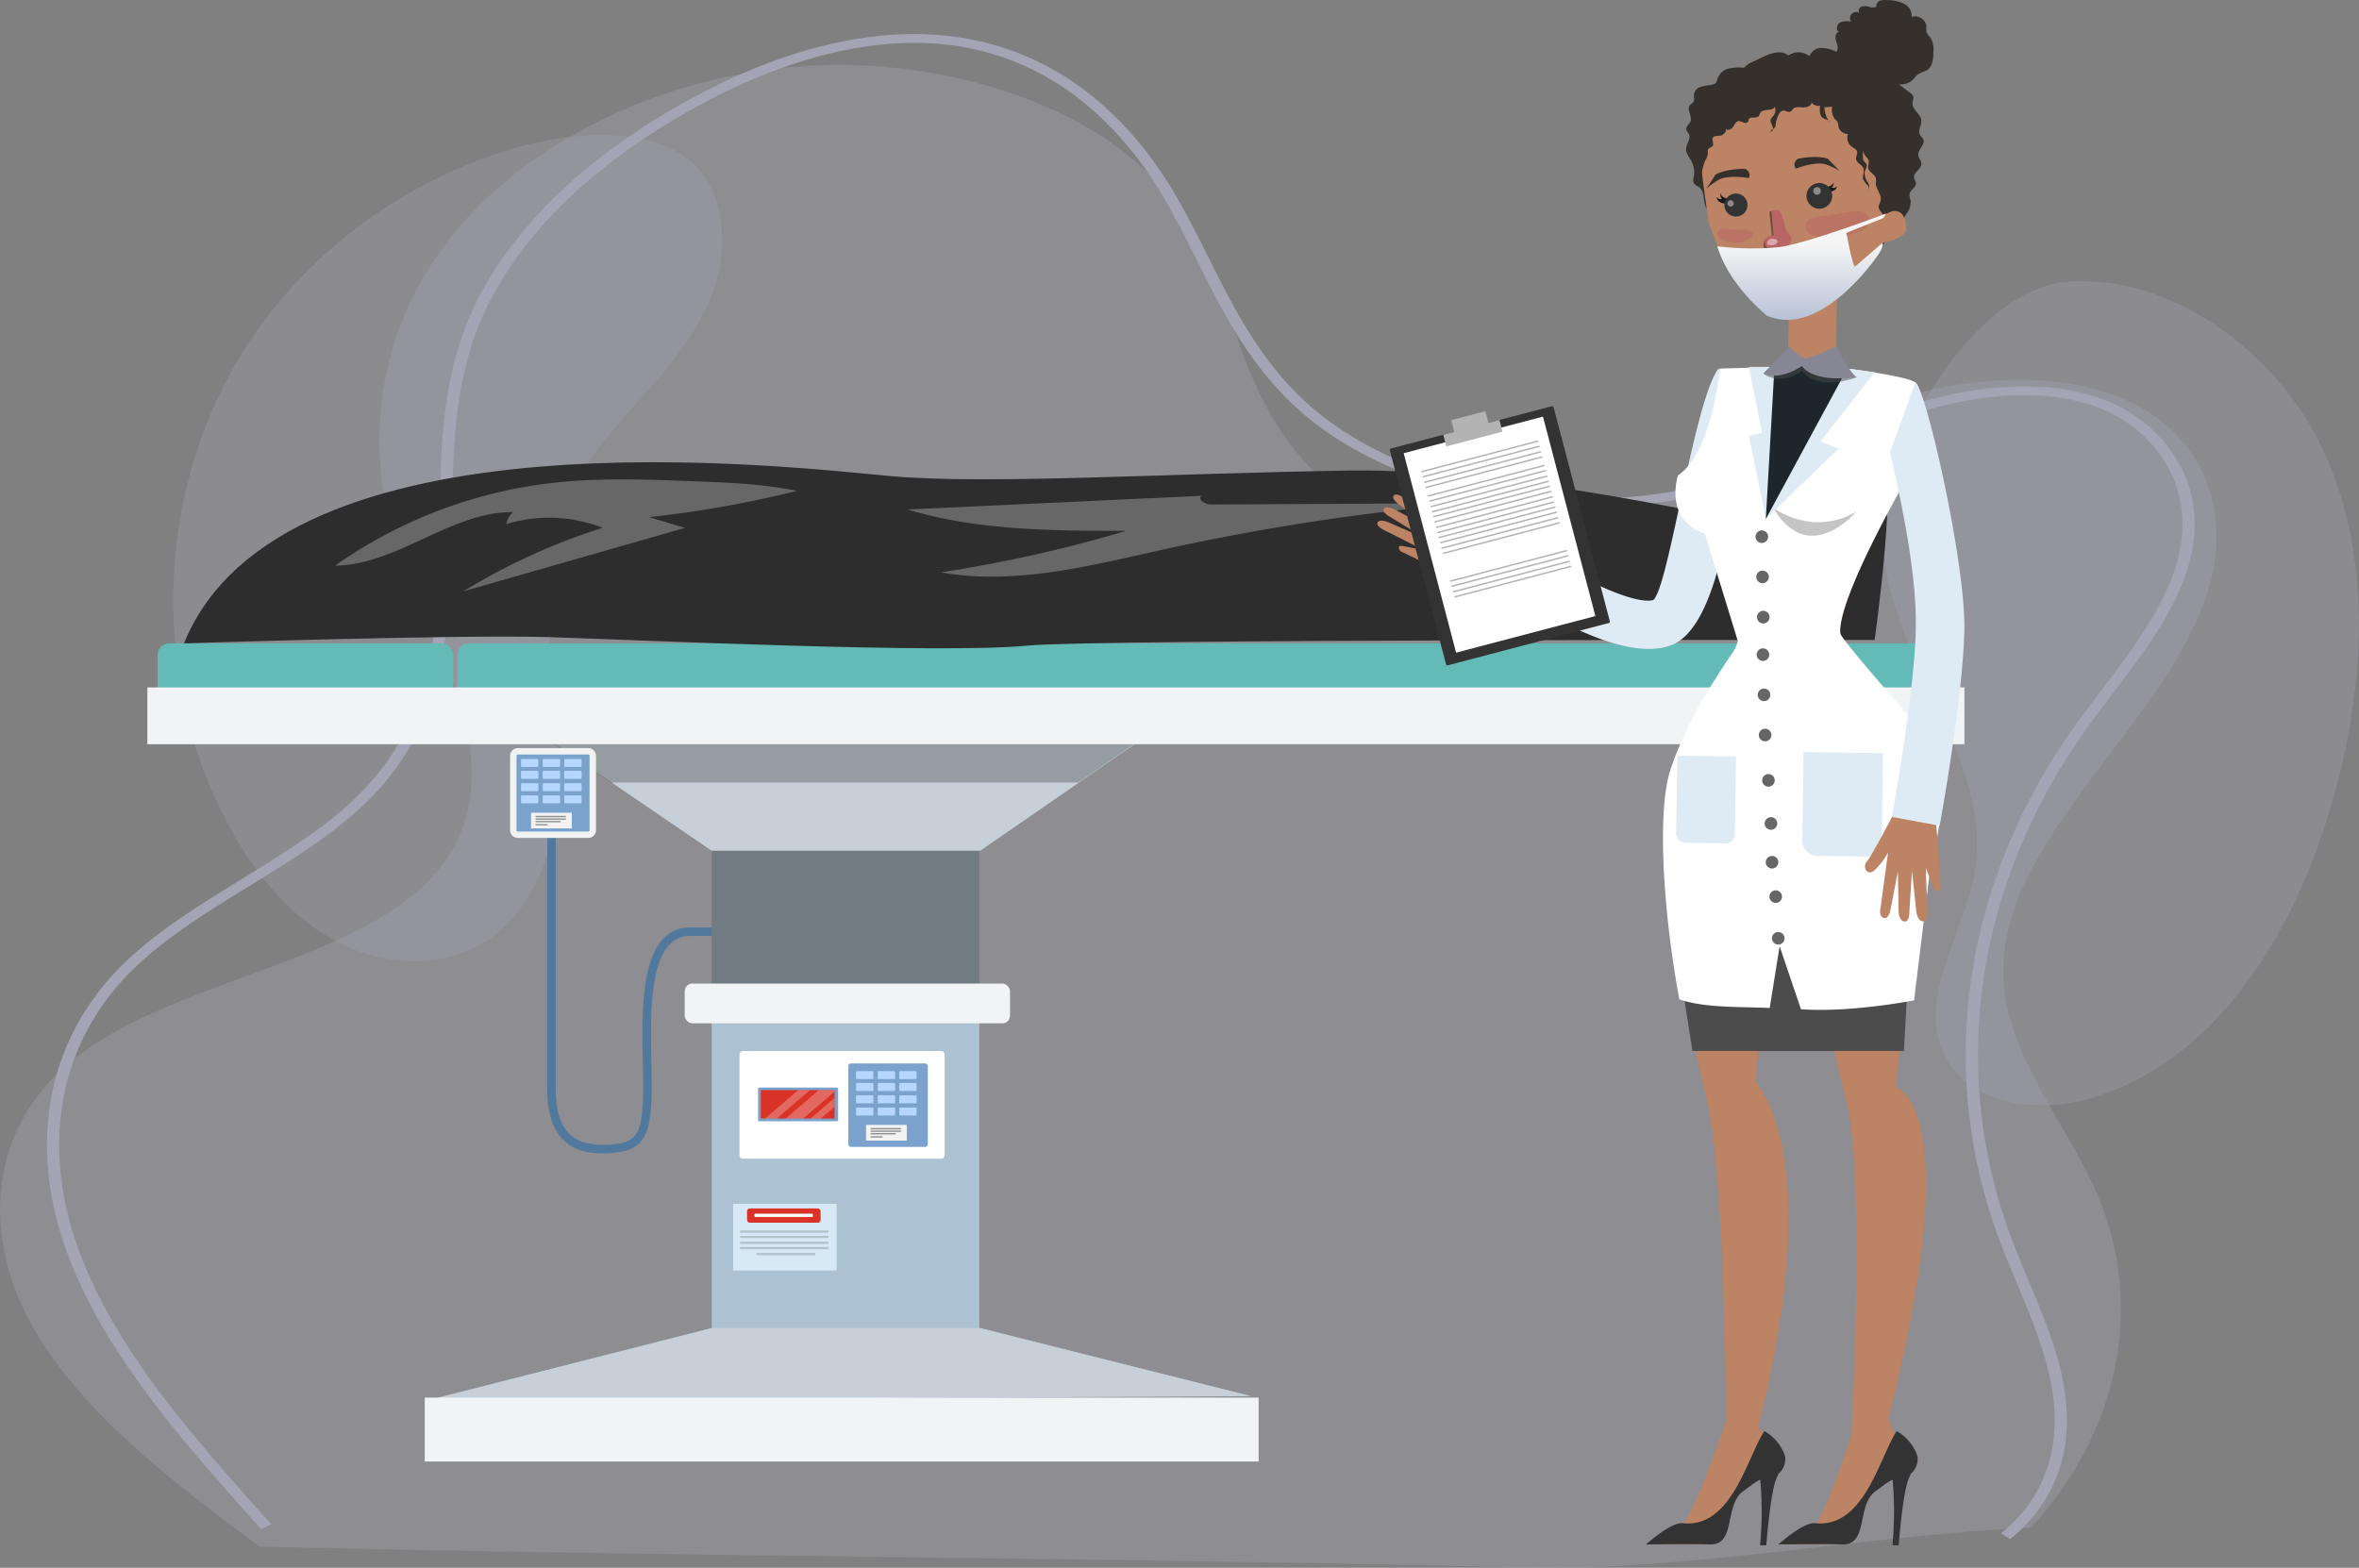 <svg xmlns="http://www.w3.org/2000/svg" xmlns:xlink="http://www.w3.org/1999/xlink" width="479.409" height="318.678" viewBox="0 0 479.409 318.678">
  <rect x="0" y="0" width="479.409" height="318.678" fill="#808080" stroke="none"/>
  <defs>
    <clipPath id="clip-path">
      <rect id="Rectángulo_34354" data-name="Rectángulo 34354" width="15.017" height="5.785" fill="none"/>
    </clipPath>
    <linearGradient id="linear-gradient" x1="0.5" x2="0.5" y2="1" gradientUnits="objectBoundingBox">
      <stop offset="0" stop-color="#f5f5f5"/>
      <stop offset="0.25" stop-color="#f5f5f5"/>
      <stop offset="1" stop-color="#a7b3cf"/>
    </linearGradient>
  </defs>
  <g id="img25" transform="translate(-934.473 -7051.61)">
    <g id="Grupo_127417" data-name="Grupo 127417" transform="translate(934.473 7058.534)">
      <path id="Trazado_151846" data-name="Trazado 151846" d="M493.7,399.63c17.995-19.608,23.114-45.055,13.586-67.527C501.258,317.9,489.7,304.7,488.22,289.883c-2.956-29.62,34.309-53.567,42.039-82.739,3.4-12.821-.309-27.757-14.874-35.545-14.386-7.692-34.919-6.122-51.206-.735s-30.068,14.01-45.705,20.315-34.892,10.2-51.405,5.184c-16.727-5.082-26.215-17.893-31.529-30.379s-7.923-25.784-16.993-37.1c-14.949-18.643-46.822-28.808-76.524-26.177s-56.24,17.039-70.475,35.968-16.723,41.825-9.637,62.733c3.594,10.6,9.516,20.759,12.744,31.424s3.524,22.338-3.684,31.944C155.9,284.868,116.13,287.669,95.306,304.9c-17.187,14.218-17.726,35.915-7.973,53.4s28.085,31.671,46.361,45.168c85.248,2.061,172.023,2.2,257.27,4.258C424.1,408.522,460.6,401.031,493.7,399.63Z" transform="translate(-80.961 -96.028)" fill="#a4a4b4" opacity="0.354" style="mix-blend-mode: multiply;isolation: isolate"/>
      <path id="Trazado_151847" data-name="Trazado 151847" d="M359.21,191.928c-.225,24.112,22.7,45.1,18.707,68.878-2.133,12.724-11.828,25.622-6.193,37.228,4.985,10.269,19.262,12.05,30.179,8.711,25.553-7.817,41.085-33.937,48.513-59.608,6.987-24.145,8.721-51.115-2.468-73.624-9.017-18.135-29.819-34.145-50.943-32.664C377.656,142.207,359.38,173.766,359.21,191.928Z" transform="translate(23.408 -90.545)" fill="#a4a4b4" opacity="0.31" style="mix-blend-mode: multiply;isolation: isolate"/>
      <path id="Trazado_151848" data-name="Trazado 151848" d="M119.912,158.042c-17.069,28.478-17.839,66.013-1.951,95.166,5.02,9.212,11.8,17.8,20.956,22.919s20.966,6.265,30.079,1.067c13.82-7.883,16.876-26.477,15.776-42.35s-4.7-32.513,1.416-47.2c3.985-9.575,11.636-17.04,18.424-24.881s13.123-16.993,13.473-27.359c.909-26.869-27.617-24.862-44.809-19.282C151.329,123.247,131.812,138.189,119.912,158.042Z" transform="translate(-71.361 -92.142)" fill="#a4a4b4" opacity="0.31" style="mix-blend-mode: multiply;isolation: isolate"/>
      <g id="Grupo_107069" data-name="Grupo 107069" transform="translate(9.55)" style="mix-blend-mode: multiply;isolation: isolate">
        <path id="Trazado_151849" data-name="Trazado 151849" d="M486.836,403.67l-1.833-1.2c5.044-3.966,13.1-13.056,10.37-29.4-1.213-7.276-4.22-14.463-7.129-21.413-1.3-3.105-2.642-6.316-3.814-9.5-12.508-34.02-7.036-71.548,15.011-102.961,1.958-2.788,4.077-5.585,6.127-8.289,6.077-8.018,12.359-16.311,15.061-25.268,4.739-15.718-4.629-27.5-15.336-31.794-10.273-4.122-24.775-3.492-39.784,1.729-5.491,1.909-10.828,4.245-15.988,6.5a173.217,173.217,0,0,1-21.445,8.257c-29.791,8.6-67.039,1.291-86.638-16.994-9.419-8.787-14.738-19.407-19.881-29.678-1.993-3.98-4.054-8.1-6.32-12.034-7.049-12.243-19.95-27.612-41.381-31.288-18.831-3.232-37.9,3.871-50.584,10.4-24.262,12.488-41.364,29.4-48.159,47.62-4.58,12.287-4.765,25.66-4.943,38.593-.265,19.26-.54,39.175-15.66,55.214-6.878,7.3-16.339,13.118-25.486,18.748-8.568,5.272-17.428,10.725-24.033,17.334C90.026,303.211,86.358,324.412,94.927,346.4c7.7,19.758,23.4,37.29,38.577,54.245l-2.086.965c-15.279-17.065-31.079-34.711-38.879-54.729-8.774-22.516-4.97-44.273,10.438-59.689,6.779-6.784,15.754-12.307,24.433-17.648,9.025-5.553,18.356-11.3,25.046-18.393,14.7-15.594,14.958-34.361,15.232-54.23.18-13.045.366-26.532,5.03-39.039,6.941-18.618,24.383-35.88,49.11-48.609,13.1-6.742,32.861-14.069,52.6-10.681,22.45,3.851,35.828,19.713,43.1,32.341,2.29,3.977,4.36,8.112,6.363,12.112,5.078,10.14,10.328,20.627,19.511,29.192,18.946,17.676,54.951,24.739,83.75,16.428a171.25,171.25,0,0,0,21.079-8.124c5.21-2.281,10.6-4.639,16.2-6.586,15.746-5.476,31.081-6.091,42.074-1.682,11.482,4.606,21.56,17.126,16.553,33.732-2.778,9.208-9.147,17.615-15.309,25.745-2.041,2.693-4.151,5.476-6.09,8.239-21.777,31.028-27.182,68.1-14.826,101.7,1.161,3.16,2.5,6.356,3.791,9.447,2.939,7.023,5.978,14.285,7.218,21.715C500.68,389.9,492.164,399.48,486.836,403.67Z" transform="translate(-87.906 -97.739)" fill="#a4a4b4"/>
      </g>
    </g>
    <g id="Grupo_127418" data-name="Grupo 127418" transform="translate(1144.638 6524.019)">
      <g id="Grupo_121123" data-name="Grupo 121123" transform="translate(-180.221 658.363)">
        <path id="Trazado_159087" data-name="Trazado 159087" d="M-133.779,513.039c-7.329,0-11.044-4.369-11.044-12.991V446.564h1.733v53.485c0,7.682,2.957,11.259,9.31,11.259,7.34,0,8.445-1.614,8.445-12.343,0-1.329-.03-2.813-.064-4.39-.188-9.122-.422-20.478,4.245-25.242a7.212,7.212,0,0,1,5.347-2.2h12.125v1.731h-12.125a5.472,5.472,0,0,0-4.11,1.676c-4.16,4.248-3.924,15.663-3.749,24,.032,1.589.064,3.084.064,4.424C-123.6,509.871-124.938,513.039-133.779,513.039Z" transform="translate(226.094 -409.393)" fill="#51799e"/>
        <rect id="Rectángulo_34341" data-name="Rectángulo 34341" width="60.052" height="12.126" rx="2.332" transform="translate(2.093 0)" fill="#63bab6"/>
        <rect id="Rectángulo_34342" data-name="Rectángulo 34342" width="303.154" height="12.126" rx="2.332" transform="translate(63.011 0)" fill="#63bab6"/>
        <rect id="Rectángulo_34343" data-name="Rectángulo 34343" width="54.386" height="64.671" transform="translate(114.69 76.219)" fill="#acc1d1"/>
        <rect id="Rectángulo_34344" data-name="Rectángulo 34344" width="54.386" height="29.593" transform="translate(114.69 40.42)" fill="#707b82"/>
        <path id="Trazado_159088" data-name="Trazado 159088" d="M-18.546,437.794H-146.3l36.81,25.118h54.566Z" transform="translate(224.18 -420.759)" fill="#c7d0d8"/>
        <path id="Trazado_159089" data-name="Trazado 159089" d="M12.116,504.842l-167.6.866,57.886-14.724h54.566Z" transform="translate(212.284 -351.826)" fill="#c7d0d8"/>
        <path id="Trazado_159090" data-name="Trazado 159090" d="M-129.862,449.053h94.946l16.307-11.26H-146.363Z" transform="translate(224.098 -420.759)" opacity="0.25"/>
        <rect id="Rectángulo_34345" data-name="Rectángulo 34345" width="369.271" height="11.548" transform="translate(0 8.95)" fill="#f2f3f4"/>
        <rect id="Rectángulo_34346" data-name="Rectángulo 34346" width="169.472" height="12.992" transform="translate(56.371 153.305)" fill="#f2f3f4"/>
        <rect id="Rectángulo_34347" data-name="Rectángulo 34347" width="66.114" height="8.084" rx="1.554" transform="translate(109.205 69.146)" fill="#f2f3f4"/>
        <g id="Grupo_121119" data-name="Grupo 121119" transform="translate(120.337 82.849)">
          <rect id="Rectángulo_34348" data-name="Rectángulo 34348" width="21.899" height="41.687" rx="0.667" transform="translate(0 21.899) rotate(-90)" fill="#fff"/>
          <g id="Grupo_121118" data-name="Grupo 121118" transform="translate(3.778 7.432)">
            <rect id="Rectángulo_34349" data-name="Rectángulo 34349" width="16.272" height="6.855" rx="0.263" fill="#7aa2cc"/>
            <rect id="Rectángulo_34350" data-name="Rectángulo 34350" width="15.017" height="5.785" transform="translate(0.541 0.515)" fill="#d93328"/>
            <g id="Grupo_121117" data-name="Grupo 121117" transform="translate(0.515 0.542)">
              <g id="Grupo_121116" data-name="Grupo 121116" clip-path="url(#clip-path)">
                <rect id="Rectángulo_34351" data-name="Rectángulo 34351" width="2.325" height="13.578" transform="translate(13.579 -1.509) rotate(49.414)" fill="#fff" opacity="0.26"/>
                <rect id="Rectángulo_34352" data-name="Rectángulo 34352" width="1.561" height="13.578" transform="translate(9.374 -1.51) rotate(49.415)" fill="#fff" opacity="0.26"/>
                <rect id="Rectángulo_34353" data-name="Rectángulo 34353" width="1.37" height="11.916" transform="translate(15.03 1.566) rotate(49.412)" fill="#fff" opacity="0.26"/>
              </g>
            </g>
          </g>
          <rect id="Rectángulo_34355" data-name="Rectángulo 34355" width="16.153" height="16.967" rx="0.531" transform="translate(22.126 2.534)" fill="#7aa2cc"/>
          <rect id="Rectángulo_34356" data-name="Rectángulo 34356" width="3.529" height="1.629" rx="0.156" transform="translate(23.687 4.095)" fill="#b5d6ff"/>
          <rect id="Rectángulo_34357" data-name="Rectángulo 34357" width="3.529" height="1.629" rx="0.156" transform="translate(28.098 4.095)" fill="#b5d6ff"/>
          <rect id="Rectángulo_34358" data-name="Rectángulo 34358" width="3.529" height="1.629" rx="0.156" transform="translate(32.476 4.095)" fill="#b5d6ff"/>
          <rect id="Rectángulo_34359" data-name="Rectángulo 34359" width="3.529" height="1.629" rx="0.156" transform="translate(23.687 6.504)" fill="#b5d6ff"/>
          <rect id="Rectángulo_34360" data-name="Rectángulo 34360" width="3.529" height="1.629" rx="0.156" transform="translate(28.098 6.504)" fill="#b5d6ff"/>
          <rect id="Rectángulo_34361" data-name="Rectángulo 34361" width="3.529" height="1.629" rx="0.156" transform="translate(32.476 6.504)" fill="#b5d6ff"/>
          <rect id="Rectángulo_34362" data-name="Rectángulo 34362" width="3.529" height="1.629" rx="0.156" transform="translate(23.687 9.015)" fill="#b5d6ff"/>
          <rect id="Rectángulo_34363" data-name="Rectángulo 34363" width="3.529" height="1.629" rx="0.156" transform="translate(28.098 9.015)" fill="#b5d6ff"/>
          <rect id="Rectángulo_34364" data-name="Rectángulo 34364" width="3.529" height="1.629" rx="0.156" transform="translate(32.476 9.015)" fill="#b5d6ff"/>
          <rect id="Rectángulo_34365" data-name="Rectángulo 34365" width="3.529" height="1.629" rx="0.156" transform="translate(23.687 11.493)" fill="#b5d6ff"/>
          <rect id="Rectángulo_34366" data-name="Rectángulo 34366" width="3.529" height="1.629" rx="0.156" transform="translate(28.098 11.493)" fill="#b5d6ff"/>
          <rect id="Rectángulo_34367" data-name="Rectángulo 34367" width="3.529" height="1.629" rx="0.156" transform="translate(32.476 11.493)" fill="#b5d6ff"/>
          <rect id="Rectángulo_34368" data-name="Rectángulo 34368" width="8.28" height="3.19" transform="translate(25.723 15.022)" fill="#f2f2f2"/>
          <rect id="Rectángulo_34369" data-name="Rectángulo 34369" width="6.176" height="0.272" rx="0.05" transform="translate(26.639 15.667)" opacity="0.41"/>
          <rect id="Rectángulo_34370" data-name="Rectángulo 34370" width="6.176" height="0.272" rx="0.05" transform="translate(26.639 16.176)" opacity="0.41"/>
          <rect id="Rectángulo_34371" data-name="Rectángulo 34371" width="5.124" height="0.272" rx="0.05" transform="translate(26.639 16.685)" opacity="0.41"/>
          <rect id="Rectángulo_34372" data-name="Rectángulo 34372" width="2.443" height="0.271" rx="0.05" transform="translate(26.639 17.33)" opacity="0.41"/>
        </g>
        <g id="Grupo_121120" data-name="Grupo 121120" transform="translate(119.056 113.929)">
          <rect id="Rectángulo_34373" data-name="Rectángulo 34373" width="21.031" height="13.537" fill="#d7e9f4"/>
          <rect id="Rectángulo_34374" data-name="Rectángulo 34374" width="14.947" height="2.901" rx="0.558" transform="translate(2.82 0.927)" fill="#d93328"/>
          <rect id="Rectángulo_34375" data-name="Rectángulo 34375" width="11.875" height="0.665" rx="0.128" transform="translate(4.321 1.994)" fill="#fff"/>
          <rect id="Rectángulo_34376" data-name="Rectángulo 34376" width="17.979" height="0.453" rx="0.087" transform="translate(1.39 5.409)" opacity="0.17"/>
          <rect id="Rectángulo_34377" data-name="Rectángulo 34377" width="17.979" height="0.453" rx="0.087" transform="translate(1.39 6.496)" opacity="0.17"/>
          <rect id="Rectángulo_34378" data-name="Rectángulo 34378" width="17.979" height="0.453" rx="0.087" transform="translate(1.39 7.675)" opacity="0.17"/>
          <rect id="Rectángulo_34379" data-name="Rectángulo 34379" width="17.979" height="0.453" rx="0.087" transform="translate(1.39 8.763)" opacity="0.17"/>
          <rect id="Rectángulo_34380" data-name="Rectángulo 34380" width="11.956" height="0.453" rx="0.087" transform="translate(4.754 9.971)" opacity="0.17"/>
        </g>
        <g id="Grupo_121122" data-name="Grupo 121122" transform="translate(73.725 21.285)">
          <g id="Grupo_121121" data-name="Grupo 121121">
            <rect id="Rectángulo_34381" data-name="Rectángulo 34381" width="16.153" height="16.968" rx="0.531" transform="translate(0.651 0.648)" fill="#7aa2cc"/>
            <path id="Trazado_159091" data-name="Trazado 159091" d="M-132.227,457.912H-146.54a1.573,1.573,0,0,1-1.57-1.57V441.213a1.571,1.571,0,0,1,1.57-1.568h14.313a1.571,1.571,0,0,1,1.57,1.568v15.128A1.573,1.573,0,0,1-132.227,457.912Zm-14.313-16.969a.273.273,0,0,0-.271.271v15.128a.271.271,0,0,0,.271.271h14.313a.271.271,0,0,0,.271-.271V441.213a.273.273,0,0,0-.271-.271Z" transform="translate(148.11 -439.645)" fill="#f2f2f2"/>
          </g>
          <rect id="Rectángulo_34382" data-name="Rectángulo 34382" width="3.529" height="1.629" rx="0.156" transform="translate(2.212 2.209)" fill="#b5d6ff"/>
          <rect id="Rectángulo_34383" data-name="Rectángulo 34383" width="3.529" height="1.629" rx="0.156" transform="translate(6.624 2.209)" fill="#b5d6ff"/>
          <rect id="Rectángulo_34384" data-name="Rectángulo 34384" width="3.529" height="1.629" rx="0.156" transform="translate(11.001 2.209)" fill="#b5d6ff"/>
          <rect id="Rectángulo_34385" data-name="Rectángulo 34385" width="3.529" height="1.629" rx="0.156" transform="translate(2.212 4.619)" fill="#b5d6ff"/>
          <rect id="Rectángulo_34386" data-name="Rectángulo 34386" width="3.529" height="1.629" rx="0.156" transform="translate(6.624 4.619)" fill="#b5d6ff"/>
          <rect id="Rectángulo_34387" data-name="Rectángulo 34387" width="3.529" height="1.629" rx="0.156" transform="translate(11.001 4.619)" fill="#b5d6ff"/>
          <rect id="Rectángulo_34388" data-name="Rectángulo 34388" width="3.529" height="1.629" rx="0.156" transform="translate(2.212 7.13)" fill="#b5d6ff"/>
          <rect id="Rectángulo_34389" data-name="Rectángulo 34389" width="3.529" height="1.629" rx="0.156" transform="translate(6.624 7.13)" fill="#b5d6ff"/>
          <rect id="Rectángulo_34390" data-name="Rectángulo 34390" width="3.529" height="1.629" rx="0.156" transform="translate(11.001 7.13)" fill="#b5d6ff"/>
          <rect id="Rectángulo_34391" data-name="Rectángulo 34391" width="3.529" height="1.629" rx="0.156" transform="translate(2.212 9.607)" fill="#b5d6ff"/>
          <rect id="Rectángulo_34392" data-name="Rectángulo 34392" width="3.529" height="1.629" rx="0.156" transform="translate(6.624 9.607)" fill="#b5d6ff"/>
          <rect id="Rectángulo_34393" data-name="Rectángulo 34393" width="3.529" height="1.629" rx="0.156" transform="translate(11.001 9.607)" fill="#b5d6ff"/>
          <rect id="Rectángulo_34394" data-name="Rectángulo 34394" width="8.28" height="3.19" transform="translate(4.248 13.136)" fill="#f2f2f2"/>
          <rect id="Rectángulo_34395" data-name="Rectángulo 34395" width="6.176" height="0.271" rx="0.05" transform="translate(5.164 13.781)" opacity="0.41"/>
          <rect id="Rectángulo_34396" data-name="Rectángulo 34396" width="6.176" height="0.271" rx="0.05" transform="translate(5.164 14.29)" opacity="0.41"/>
          <rect id="Rectángulo_34397" data-name="Rectángulo 34397" width="5.124" height="0.271" rx="0.05" transform="translate(5.164 14.799)" opacity="0.41"/>
          <rect id="Rectángulo_34398" data-name="Rectángulo 34398" width="2.443" height="0.272" rx="0.05" transform="translate(5.164 15.444)" opacity="0.41"/>
        </g>
      </g>
      <path id="Trazado_159092" data-name="Trazado 159092" d="M-176.977,452.208s56.015-1.837,74.382-1.263,79.785,3.444,97,1.722c13.443-1.345,172.2-1.148,172.2-1.148s5.166-36.735,1.148-37.883-10.332,6.888-15.5,16.646c0,0-55.1-13.776-92.413-13.2s-73.471,2.87-92.987,1.148S-157.227,403.536-176.977,452.208Z" transform="translate(4.203 206.154)" fill="#2d2d2d"/>
      <path id="Trazado_159093" data-name="Trazado 159093" d="M-127.41,422.5c-12.7-.094-23.488,10.743-36.191,10.883a95.424,95.424,0,0,1,44.092-16.8c9.466-1.075,19.031-.716,28.553-.358,7.1.266,14.24.537,21.2,1.963a222.973,222.973,0,0,1-30.027,5.338l7.283,2.19-45.024,12.883a127.935,127.935,0,0,1,28.307-12.9,29.862,29.862,0,0,0-19.6-.751A4.3,4.3,0,0,1-127.41,422.5Z" transform="translate(21.538 209.176)" fill="#fff" opacity="0.28"/>
      <path id="Trazado_159094" data-name="Trazado 159094" d="M-106.168,432.866a277.778,277.778,0,0,0,37.645-8.431c-14.931-.009-30.112-.055-44.415-4.344q29.873-1.388,59.746-2.78c-.843.749.751,1.775,1.876,1.768l52.727-.287a470.884,470.884,0,0,0-62.283,9.42C-75.8,431.507-91.12,435.55-106.168,432.866Z" transform="translate(87.194 211.06)" fill="#fff" opacity="0.28"/>
      <g id="Grupo_121133" data-name="Grupo 121133" transform="translate(69.723 527.591)">
        <path id="Trazado_159095" data-name="Trazado 159095" d="M-47.684,469.334c-10.342,0-24.468-9.215-29.033-12.4l5.638-8.093c8.5,5.915,20.43,11.622,24.313,10.559,3.172-2.809,8.325-40.735,13.258-47.056l4.617,6.3c-1.211,20.9-4.689,46.534-14.365,49.992A13.166,13.166,0,0,1-47.684,469.334Z" transform="translate(102.879 -337.436)" fill="#dfebf4"/>
        <path id="Trazado_159096" data-name="Trazado 159096" d="M-63.611,437.529s-8.445-10.261-9.072-11.558-2.664-1.556-2.188.064a15.032,15.032,0,0,0,2.277,3.863l-9.439-6.541s-1.251-1.061-1.924-.427,1.28,2,1.28,2l6,4.563-7.34-3.845s-1.561-.725-2,.012,1.482,1.712,1.482,1.712l7.025,4.3-7.5-3.285s-1.877-.821-2.269.069,2.3,1.973,2.3,1.973l7.01,3.554-4.329-.819s-.767-.109-.614.55,1.125.91,1.125.91,12.382,6.134,14.575,6.5,2.346.183,2.346.183l1.223-3.5Z" transform="translate(87.324 -322.209)" fill="#bc8364"/>
        <rect id="Rectángulo_34399" data-name="Rectángulo 34399" width="9.709" height="14.98" transform="matrix(-1, -0.017, 0.017, -1, 93.164, 75.097)" fill="#bc8364"/>
        <g id="Grupo_121124" data-name="Grupo 121124" transform="translate(81.536 283.608)">
          <path id="Trazado_159097" data-name="Trazado 159097" d="M-31.439,496.958a11.785,11.785,0,0,0,0,6.294c1.016,2.827,4.048,2.193,5.461,6.233v.451a3.847,3.847,0,0,1-3.6,3.853c-1.944.118-3.589.113-5.555,1.49-4.043,2.829-.723,12.167-6.206,11.99-3.256-.109-12.932,0-12.932,0s5.254-3.305,7.476-4.317,10.046-25.995,10.046-25.995Z" transform="translate(54.267 -496.958)" fill="#bc8364"/>
          <path id="Trazado_159098" data-name="Trazado 159098" d="M-30.228,499.908a9.2,9.2,0,0,1,4.25,5.251v.451a3.847,3.847,0,0,1-3.6,3.853c-1.944.118-2.928,1.241-4.894,2.617-4.04,2.829-1.384,11.04-6.867,10.86-3.256-.106-12.932,0-12.932,0s5.049-4.583,7.476-4.314C-36.816,519.727-33.654,505.033-30.228,499.908Z" transform="translate(54.267 -492.632)" fill="#333"/>
          <path id="Trazado_159099" data-name="Trazado 159099" d="M-44.885,504.234a73.163,73.163,0,0,1,.03,14.007h1.265s.848-11.348,2.171-13.85S-44.885,504.234-44.885,504.234Z" transform="translate(68.026 -487.75)" fill="#333"/>
        </g>
        <g id="Grupo_121125" data-name="Grupo 121125" transform="translate(54.636 279.739)">
          <path id="Trazado_159100" data-name="Trazado 159100" d="M-41.132,495.389s-2.227,7.335-1.211,10.165,4.045,2.193,5.461,6.233v.451a3.849,3.849,0,0,1-3.6,3.853c-1.941.118-3.589.113-5.555,1.49-4.04,2.829-.723,12.167-6.206,11.99-3.256-.109-12.932,0-12.932,0s5.254-3.305,7.478-4.316,10.535-25.783,10.535-25.783Z" transform="translate(65.173 -495.389)" fill="#bc8364"/>
          <path id="Trazado_159101" data-name="Trazado 159101" d="M-41.134,499.908a9.207,9.207,0,0,1,4.252,5.251v.451a3.849,3.849,0,0,1-3.6,3.853c-1.941.118-2.928,1.241-4.891,2.617-4.043,2.829-1.386,11.04-6.869,10.86-3.256-.106-12.932,0-12.932,0s5.051-4.583,7.478-4.314C-47.72,519.727-44.56,505.033-41.134,499.908Z" transform="translate(65.173 -488.762)" fill="#333"/>
          <path id="Trazado_159102" data-name="Trazado 159102" d="M-55.791,504.234a73.029,73.029,0,0,1,.032,14.007H-54.5s.848-11.348,2.171-13.85S-55.791,504.234-55.791,504.234Z" transform="translate(78.932 -483.88)" fill="#333"/>
        </g>
        <path id="Trazado_159103" data-name="Trazado 159103" d="M-50.005,435.965c8.073,2.22,16.393,2.378,24.747,2.763,5.757,5.5,15.628,12.019,17.194,19.118,2.166,9.819-3.1,19.685-3.1,19.685l-5.562,46.237s14.913,3.113-1.332,67.06l-7.829,8.714s3.372-56.715-.735-72.735c-10.305-40.19-5.636-54.308-8.391-56.513-5.007-4-5.594.617-5.594.617l-4.516,51.839s14.774,14.185.481,70.293L-51,598.361s-.057-56.372-4.094-72.41c-1.87-7.422-11.871-50.421-7.5-65.839C-60.411,452.444-52.521,439.862-50.005,435.965Z" transform="translate(121.993 -302.797)" fill="#bc8364"/>
        <path id="Trazado_159104" data-name="Trazado 159104" d="M-62.821,465.716l3.618,23.2h42.976l1.92-34.193Z" transform="translate(123.259 -275.296)" fill="#4c4c4c"/>
        <path id="Trazado_159105" data-name="Trazado 159105" d="M-29.3,466.664c.185,1.228,15.14,18.168,16.314,19.567-24.278,6.509-45.692,3.379-47.851,1.036,2.363-6.5,11.24-19.027,11.24-19.027l-6.99-22.455c-8.428-2.841-5.705-11.228-5.705-11.228,7.086-4.891,8.477-21.733,8.477-21.733l21.017-.6s16.555,1.828,18.738,3.406-1.406,17.717-1.406,17.717S-30.3,460.093-29.3,466.664Z" transform="translate(123.417 -337.615)" fill="#e6b89c"/>
        <path id="Trazado_159106" data-name="Trazado 159106" d="M-12.751,541.124c-.22.044-13,2.536-22.988,1.8-.2-.592-4.334-12.8-4.334-12.8l-2.018,12.552c-5.365-.281-13.332.057-18.363-1.771-2.945-15.653-4.681-36.618-1.99-46.094a51.6,51.6,0,0,1,3.406-8.275c1.547-3.858,5.01-9.447,7.641-13.455.614-.984,1.579-2.407,1.6-2.4a7.413,7.413,0,0,0,1.231-2.585l-6.719-21.858c-8.428-2.841-5.444-11.8-5.444-11.8,7.086-4.889,8.477-21.73,8.477-21.73l21.017-.6s16.555,1.828,18.738,3.409-1.068,18.321-1.068,18.321-15.167,26.143-14.173,32.714c.16,1.063,11.4,13.916,15.172,18.245,2.282,2.486,4.05,5.079,4.642,7.755,2.166,9.819-1.507,21.4-1.507,21.4Z" transform="translate(121.851 -337.791)" fill="#fff"/>
        <path id="Trazado_159107" data-name="Trazado 159107" d="M-54.72,423.8s7.866,6.09,16.928.836C-37.792,424.641-47.412,436.165-54.72,423.8Z" transform="translate(135.139 -320.63)" fill="#020202" opacity="0.23"/>
        <path id="Trazado_159108" data-name="Trazado 159108" d="M-36.715,412.56l5.611.74-11.028,14.079,3.643,1.477-14.767,14.276L-56.7,426.2l2.659-.592L-56.7,412.217S-39.473,412.118-36.715,412.56Z" transform="translate(132.229 -337.639)" fill="#dfebf4"/>
        <path id="Trazado_159109" data-name="Trazado 159109" d="M-38.765,412.822l-16.541,30.573,1.771-31.162S-44.527,411.5-38.765,412.822Z" transform="translate(134.279 -337.901)" fill="#1d272b"/>
        <path id="Trazado_159110" data-name="Trazado 159110" d="M-47.027,411.991c-.737-.02-8.428,1.961-8.428,1.961s2.8,2.624,7.772-.572c0,0,2.56,4.247,11.119,1.268C-36.564,414.648-46.287,412.008-47.027,411.991Z" transform="translate(134.061 -337.956)" fill="#4b4b4c" opacity="0.49"/>
        <path id="Trazado_159111" data-name="Trazado 159111" d="M-40.642,410.513s-5.567,2.523-6.307,2.506-3.288-2.363-3.288-2.363l-5.283,5.384s2.913,1.692,7.888-1.507c0,0,1.714,3.409,11.023,2.277C-36.609,416.81-38.538,415.081-40.642,410.513Z" transform="translate(133.965 -340.123)" fill="#868695"/>
        <path id="Trazado_159112" data-name="Trazado 159112" d="M-56.154,426.986a1.278,1.278,0,0,1,1.255-1.3,1.274,1.274,0,0,1,1.3,1.253,1.278,1.278,0,0,1-1.255,1.3A1.276,1.276,0,0,1-56.154,426.986Z" transform="translate(133.035 -317.872)" fill="#666"/>
        <path id="Trazado_159113" data-name="Trazado 159113" d="M-56.094,430.3a1.281,1.281,0,0,1,1.255-1.3,1.28,1.28,0,0,1,1.3,1.255,1.278,1.278,0,0,1-1.255,1.3A1.278,1.278,0,0,1-56.094,430.3Z" transform="translate(133.123 -313.013)" fill="#666"/>
        <path id="Trazado_159114" data-name="Trazado 159114" d="M-56.034,433.613a1.276,1.276,0,0,1,1.253-1.3,1.282,1.282,0,0,1,1.3,1.255,1.281,1.281,0,0,1-1.255,1.3A1.278,1.278,0,0,1-56.034,433.613Z" transform="translate(133.211 -308.153)" fill="#666"/>
        <path id="Trazado_159115" data-name="Trazado 159115" d="M-56.06,436.717a1.28,1.28,0,0,1,1.243-1.312,1.276,1.276,0,0,1,1.31,1.243,1.278,1.278,0,0,1-1.241,1.312A1.28,1.28,0,0,1-56.06,436.717Z" transform="translate(133.173 -303.62)" fill="#666"/>
        <path id="Trazado_159116" data-name="Trazado 159116" d="M-55.972,440.029a1.28,1.28,0,0,1,1.243-1.312,1.28,1.28,0,0,1,1.312,1.243,1.28,1.28,0,0,1-1.243,1.312A1.28,1.28,0,0,1-55.972,440.029Z" transform="translate(133.302 -298.761)" fill="#666"/>
        <path id="Trazado_159117" data-name="Trazado 159117" d="M-55.884,443.342a1.28,1.28,0,0,1,1.243-1.312,1.28,1.28,0,0,1,1.312,1.243,1.28,1.28,0,0,1-1.243,1.312A1.28,1.28,0,0,1-55.884,443.342Z" transform="translate(133.431 -293.903)" fill="#666"/>
        <path id="Trazado_159118" data-name="Trazado 159118" d="M-55.608,447.076a1.275,1.275,0,0,1,1.243-1.31,1.278,1.278,0,0,1,1.31,1.243,1.275,1.275,0,0,1-1.243,1.31A1.275,1.275,0,0,1-55.608,447.076Z" transform="translate(133.836 -288.424)" fill="#666"/>
        <path id="Trazado_159119" data-name="Trazado 159119" d="M-55.4,450.63a1.278,1.278,0,0,1,1.241-1.312,1.28,1.28,0,0,1,1.312,1.243,1.28,1.28,0,0,1-1.243,1.312A1.276,1.276,0,0,1-55.4,450.63Z" transform="translate(134.141 -283.215)" fill="#666"/>
        <path id="Trazado_159120" data-name="Trazado 159120" d="M-55.312,453.822a1.275,1.275,0,0,1,1.243-1.31,1.278,1.278,0,0,1,1.31,1.243A1.276,1.276,0,0,1-54,455.065,1.275,1.275,0,0,1-55.312,453.822Z" transform="translate(134.27 -278.531)" fill="#666"/>
        <path id="Trazado_159121" data-name="Trazado 159121" d="M-55.01,456.656a1.276,1.276,0,0,1,1.243-1.31,1.278,1.278,0,0,1,1.312,1.243A1.276,1.276,0,0,1-53.7,457.9,1.278,1.278,0,0,1-55.01,456.656Z" transform="translate(134.713 -274.375)" fill="#666"/>
        <path id="Trazado_159122" data-name="Trazado 159122" d="M-54.8,460.089a1.276,1.276,0,0,1,1.243-1.31,1.278,1.278,0,0,1,1.312,1.243,1.278,1.278,0,0,1-1.243,1.31A1.278,1.278,0,0,1-54.8,460.089Z" transform="translate(135.018 -269.34)" fill="#666"/>
        <path id="Rectángulo_34400" data-name="Rectángulo 34400" d="M3.129,0h9.888a3.13,3.13,0,0,1,3.13,3.13V21.07a0,0,0,0,1,0,0H0a0,0,0,0,1,0,0V3.129A3.129,3.129,0,0,1,3.129,0Z" transform="translate(102.485 174.157) rotate(-179.191)" fill="#dfebf4"/>
        <path id="Rectángulo_34401" data-name="Rectángulo 34401" d="M1.87,0h8.2a1.871,1.871,0,0,1,1.871,1.871V17.7a0,0,0,0,1,0,0H0a0,0,0,0,1,0,0V1.87A1.87,1.87,0,0,1,1.87,0Z" transform="matrix(-1, -0.014, 0.014, -1, 72.667, 171.454)" fill="#dfebf4"/>
        <path id="Trazado_159123" data-name="Trazado 159123" d="M-23.014,432.448a2.472,2.472,0,0,0,1.682-3.012c1.485.143,2.58-1.3,3.359-2.568q.44-.721.883-1.443a3.987,3.987,0,0,0,.848-2.7,3.992,3.992,0,0,1-.244-1.26c.126-.9,1.411-1.394,1.317-2.3-.037-.373-.318-.681-.382-1.051-.19-1.113,1.564-1.774,1.51-2.9-.03-.585-.553-1.043-.641-1.621-.18-1.189,1.5-2.232,1-3.327-.153-.338-.488-.562-.666-.89-.486-.891.382-1.956.276-2.967-.133-1.3-1.818-2.1-1.786-3.409.012-.518.306-1.048.109-1.527a1.634,1.634,0,0,0-.58-.624l-2.314-1.736A3.538,3.538,0,0,0-15.612,398a6.735,6.735,0,0,1,.858-.935,18.563,18.563,0,0,1,1.766-.772c1.218-.723,1.369-2.393,1.379-3.808a4.593,4.593,0,0,0-.631-2.913,3.645,3.645,0,0,1-.767-1.038,3.764,3.764,0,0,1-.02-1.093,2.3,2.3,0,0,0-3-2.025,2.791,2.791,0,0,0-1.616-2.718,8.218,8.218,0,0,0-3.28-.7,3.343,3.343,0,0,0-1.549.136,1.145,1.145,0,0,0-.742,1.238,2.45,2.45,0,0,1-1.576-.027,2.191,2.191,0,0,0-1.571.037c-.466.264-.617,1.061-.138,1.3a1.317,1.317,0,0,0-1.667.064,1.315,1.315,0,0,0-.17,1.657,3.345,3.345,0,0,0-2.269.158c-.666.4-.876,1.544-.187,1.9-.75.084-.839,1.159-.594,1.874s.565,1.613.015,2.131a7.447,7.447,0,0,0-3.017-.738A2.543,2.543,0,0,0-36.8,393.4a3.576,3.576,0,0,0-4.279-.155c-1.463-1.2-3.641-.432-5.35.382l-1.875.9a4.5,4.5,0,0,0-1.768,1.226,9.389,9.389,0,0,0-3.155.163,3.173,3.173,0,0,0-2.259,2.035,2.177,2.177,0,0,1-.3.831,1.3,1.3,0,0,1-.708.38c-.747.19-1.534.192-2.269.427a2.029,2.029,0,0,0-1.524,1.556c-.049.511.183,1.071-.079,1.51-.178.293-.528.437-.742.708-.7.888.533,2.22.126,3.276-.227.587-.94,1.006-.858,1.63.052.38.392.649.552,1,.429.935-.535,1.926-.587,2.955-.047.925.644,1.7,1.08,2.516a4.918,4.918,0,0,1,.471,3.261,1.981,1.981,0,0,0-.062,1.048c.192.538.851.718,1.288,1.088.9.76.74,2.161,1.033,3.3.409,1.6,1.769,2.753,3.051,3.794,4.033,3.266,8.127,6.571,12.868,8.685s10.283,2.938,15.132,1.093l-.575-.8a3.034,3.034,0,0,0,2.91-2.38,2.024,2.024,0,0,1,.237-.816C-24.138,432.576-23.522,432.576-23.014,432.448Z" transform="translate(124.644 -381.975)" fill="#35302c"/>
        <path id="Trazado_159124" data-name="Trazado 159124" d="M-23.168,421.7c.644.2-8.036,14.427-18.642,15.593-9.829,1.08-16.649-19.574-16.656-19.606-.15-.713-1.949-13.6-2.575-19.917-.646-6.5,30.057-17.145,37.9.244,1.231,2.728.36,18.011.36,18.011s4.035-3.007,4.492,2.656C-18.119,420.792-23.168,421.7-23.168,421.7Z" transform="translate(125.854 -372.335)" fill="#bc8364"/>
        <path id="Trazado_159125" data-name="Trazado 159125" d="M-50.262,397.835a1.3,1.3,0,0,0,1.406-.829,1.243,1.243,0,0,1-.375,1.048.865.865,0,0,0,1.024-.254.97.97,0,0,1-.533.829,2.862,2.862,0,0,1-.992.279.389.389,0,0,1-.254-.015.413.413,0,0,1-.165-.279l-.165-.639" transform="translate(141.597 -359.932)" fill="#1a1a1a"/>
        <path id="Trazado_159126" data-name="Trazado 159126" d="M-51.934,400a2.615,2.615,0,0,1,2.262-2.923,2.615,2.615,0,0,1,2.923,2.264,2.612,2.612,0,0,1-2.262,2.92A2.613,2.613,0,0,1-51.934,400Z" transform="translate(139.193 -359.856)" fill="#333"/>
        <path id="Trazado_159127" data-name="Trazado 159127" d="M-57.285,398.894a1.271,1.271,0,0,1-1.32-1,1.387,1.387,0,0,0,.269,1.154.818.818,0,0,1-1-.355,1.042,1.042,0,0,0,.446.932,2.692,2.692,0,0,0,.962.38.375.375,0,0,0,.254,0,.455.455,0,0,0,.192-.286l.232-.671" transform="translate(128.365 -358.635)" fill="#1a1a1a"/>
        <path id="Trazado_159128" data-name="Trazado 159128" d="M-58.705,400.493a2.34,2.34,0,0,1,2.1-2.558,2.34,2.34,0,0,1,2.558,2.1,2.339,2.339,0,0,1-2.1,2.558A2.339,2.339,0,0,1-58.705,400.493Z" transform="translate(129.277 -358.586)" fill="#333"/>
        <path id="Trazado_159129" data-name="Trazado 159129" d="M-51.388,398.267a.773.773,0,0,1,.668-.861.769.769,0,0,1,.861.666.771.771,0,0,1-.668.861A.769.769,0,0,1-51.388,398.267Z" transform="translate(140.017 -359.355)" fill="#fff" opacity="0.43"/>
        <path id="Trazado_159130" data-name="Trazado 159130" d="M-58.46,399.181a.635.635,0,0,1,.567-.7.635.635,0,0,1,.7.57.634.634,0,0,1-.57.693A.632.632,0,0,1-58.46,399.181Z" transform="translate(129.649 -357.767)" fill="#fff" opacity="0.43"/>
        <path id="Trazado_159131" data-name="Trazado 159131" d="M-51.553,397.771s-3.986-.718-6.053.3a15.3,15.3,0,0,0-2.607,1.894l1.9-2.9s1.724-1.137,5.865-1.181A1.338,1.338,0,0,1-51.553,397.771Z" transform="translate(127.083 -361.577)" fill="#35302c"/>
        <path id="Trazado_159132" data-name="Trazado 159132" d="M-52.671,397.278s3.769-1.487,5.994-.893a15.43,15.43,0,0,1,2.93,1.344l-2.437-2.469s-1.914-.777-5.984-.007A1.34,1.34,0,0,0-52.671,397.278Z" transform="translate(137.734 -363.001)" fill="#35302c"/>
        <path id="Trazado_159133" data-name="Trazado 159133" d="M-54.316,399.577l.577,5.37c.047.432-.545-.071-.979-.044-.575.037-.821,1.051-.772,1.556.084.826.752,1.172,4.045.53a.82.82,0,0,0,.641-.8C-50.878,404.138-51.273,398.085-54.316,399.577Z" transform="translate(134 -356.504)" fill="#1a1a1a" opacity="0.49"/>
        <path id="Trazado_159134" data-name="Trazado 159134" d="M-54.048,399.463l.434,4.99s-2.072-.113-1.736,1.833c.143.819.908,1.13,4.252.469a1.117,1.117,0,0,0,.881-.789c.116-.464.779-.533-.523-2.173C-52.274,401.863-51.1,398.44-54.048,399.463Z" transform="translate(134.161 -356.602)" fill="#ba6565"/>
        <path id="Trazado_159135" data-name="Trazado 159135" d="M-55.049,402.8a1.486,1.486,0,0,0,1.8-.244.483.483,0,0,0,.158-.259c.052-.294-.252-.5-.491-.557a1.5,1.5,0,0,0-1.137.042,1.037,1.037,0,0,0-.429,1.181" transform="translate(134.434 -353.125)" fill="#fff" opacity="0.43"/>
        <path id="Trazado_159136" data-name="Trazado 159136" d="M-51.987,402.046a1.809,1.809,0,0,0,.649,1.8,4.006,4.006,0,0,0,1.842.777,14.551,14.551,0,0,0,7.9-.95,5.052,5.052,0,0,0,1.84-1.048,2,2,0,0,0,.589-1.944,2.04,2.04,0,0,0-1.583-1.251,5.984,5.984,0,0,0-2.1.079l-6.568,1.036C-50.463,400.709-51.7,401.04-51.987,402.046Z" transform="translate(139.068 -356.472)" fill="#ba6565" opacity="0.52"/>
        <path id="Trazado_159137" data-name="Trazado 159137" d="M-52.63,401.2a3.285,3.285,0,0,0-1.253-.146,32.339,32.339,0,0,1-3.559-.18,1.959,1.959,0,0,0-1.586.276.962.962,0,0,0-.143,1.174,1.638,1.638,0,0,0,.614.513,6.129,6.129,0,0,0,3.021.824,4.906,4.906,0,0,0,2.955-.977,1.03,1.03,0,0,0,.506-.9A.842.842,0,0,0-52.63,401.2Z" transform="translate(128.409 -354.312)" fill="#ba6565" opacity="0.52"/>
        <g id="Grupo_121126" data-name="Grupo 121126" transform="translate(78.058 52.32)">
          <path id="Trazado_159138" data-name="Trazado 159138" d="M-43.665,404.28s-4.287-1.653-5.947-.893c-1.547.7-1.618,1.507-1.618,1.507a2.328,2.328,0,0,0-1.823-.742,8.511,8.511,0,0,0-2.624,1.889s1.648,6.006,6.018,5.291C-44.146,410.426-43.665,404.28-43.665,404.28Z" transform="translate(55.677 -403.187)" fill="#934c4c"/>
          <path id="Trazado_159139" data-name="Trazado 159139" d="M-53.672,406.517a2.273,2.273,0,0,0,2.2-.488c.076-.074.155-.175.116-.274-.052-.133-.242-.116-.377-.074a3.489,3.489,0,0,1-2.323.225.532.532,0,0,0,.375.659" transform="translate(58.013 -399.574)" fill="#fff" opacity="0.43"/>
          <path id="Trazado_159140" data-name="Trazado 159140" d="M-43.623,403.573s-6.6,2.541-12.054,1.9C-55.677,405.475-51.257,412.107-43.623,403.573Z" transform="translate(55.677 -402.621)" fill="#fff"/>
        </g>
        <path id="Trazado_159141" data-name="Trazado 159141" d="M-25.866,408.072c-.067-.5.249-1.014.1-1.492a2.177,2.177,0,0,0-.53-.73,3.043,3.043,0,0,1-.683-2.516c.02.878.042,1.759.062,2.639a1.347,1.347,0,0,0,.16.733c.131.187.35.3.479.486.375.545-.207,1.231-.313,1.884A3.3,3.3,0,0,0-25.962,411a1.679,1.679,0,0,1,.01,1.926c.385-.3.244-.927-.052-1.315a4.163,4.163,0,0,1-.868-1.162c-.227-.728.316-1.549.039-2.262-.289-.74-1.349-1.031-1.477-1.815-.089-.552.348-1.12.165-1.648-.15-.444-.654-.639-1.036-.91a2.29,2.29,0,0,1-.787-2.6,2.014,2.014,0,0,1-1.976-1.717,2.073,2.073,0,0,0-.131-.742,2.289,2.289,0,0,0-.513-.523,3.222,3.222,0,0,1-.59-2.565l-1.576.118a5.656,5.656,0,0,0,1.014,3.017c-.079-.483-.74-.535-1.177-.76-.851-.441-.844-1.643-.713-2.595a1.727,1.727,0,0,1-1.751-.631c-.027.74-.984,1.026-1.724.982s-1.608-.168-2.1.39a2.02,2.02,0,0,1-.392.449c-.449.284-1.009-.224-1.539-.175-.439.042-.742.456-.94.851a5.962,5.962,0,0,0-.594,2.04,1,1,0,0,1-.138.511c-.264.358-1.046.533-.789.9.434-.163.432-.787.254-1.214s-.456-.88-.308-1.32a2.535,2.535,0,0,1,.513-.686,1.913,1.913,0,0,0,.3-1.875c-.434,1.024-2.331.286-2.928,1.221-.143.222-.178.508-.358.7-.506.54-1.707-.022-2.013.651-.069.15-.062.328-.143.474-.17.3-.609.291-.927.168a2.194,2.194,0,0,0-.977-.291c-.572.062-.839.715-1.149,1.2s-1.12.829-1.386.318a1.462,1.462,0,0,1-1.152,1.443c-.567.106-1.325-.052-1.576.466-.237.486.279,1.117,0,1.579-.2.343-.733.375-.932.72-.153.264-.049.594-.054.9A3.4,3.4,0,0,1-59,406.661a9.653,9.653,0,0,0-.668,4.733l-1.334-9.97a8.3,8.3,0,0,1,.2-4.408,8.264,8.264,0,0,1,1.877-2.427,23.922,23.922,0,0,1,4.2-3.6,19.118,19.118,0,0,1,4.61-1.941c8.295-2.484,17.638-2.3,25.23,1.867a12.926,12.926,0,0,1,3.234,2.368,14.5,14.5,0,0,1,2.659,4.593,13.1,13.1,0,0,1,1.112,4.252c.116,2.553-1.046,4.96-2.03,7.318a57.984,57.984,0,0,0-2.881,8.862c.4-.718-.811-1.329-.925-2.141-.069-.486.276-.925.385-1.4.281-1.223-.992-2.319-.974-3.574a4.628,4.628,0,0,0,.03-.866C-24.428,409.4-25.745,409.006-25.866,408.072Z" transform="translate(125.634 -373.977)" fill="#35302c"/>
        <path id="Trazado_159142" data-name="Trazado 159142" d="M-59.3,406.225a58.84,58.84,0,0,0,12.488.18c5.661-.7,21.809-6.832,21.809-6.832l-.562.927-7.513,3s1.263,6.677,1.724,6.889l5.629-4.857s.224.493-.483,1.773-12.2,17.835-23.045,13C-49.258,420.314-57.027,414.071-59.3,406.225Z" transform="translate(128.416 -356.167)" fill="url(#linear-gradient)"/>
        <g id="Grupo_121132" data-name="Grupo 121132" transform="translate(2.546 82.555)">
          <path id="Trazado_159143" data-name="Trazado 159143" d="M-53.352,415.455l-32.721,8.6a.294.294,0,0,0-.21.355l11.43,43.5a.294.294,0,0,0,.358.21l32.721-8.6a.289.289,0,0,0,.207-.355L-53,415.662A.289.289,0,0,0-53.352,415.455Z" transform="translate(86.292 -415.445)" fill="#333"/>
          <rect id="Rectángulo_34402" data-name="Rectángulo 34402" width="29.268" height="41.916" transform="translate(2.829 9.563) rotate(-14.721)" fill="#fff"/>
          <g id="Grupo_121127" data-name="Grupo 121127" transform="translate(6.413 6.976)">
            <path id="Trazado_159144" data-name="Trazado 159144" d="M-60.08,418.278-83.6,424.456a.122.122,0,0,0-.086.148l.012.052a.124.124,0,0,0,.148.086L-60,418.561a.12.12,0,0,0,.084-.148l-.012-.052A.12.12,0,0,0-60.08,418.278Z" transform="translate(83.692 -418.273)" fill="#333" opacity="0.37"/>
            <path id="Trazado_159145" data-name="Trazado 159145" d="M-59.968,418.7l-23.523,6.181a.117.117,0,0,0-.084.146l.012.052a.122.122,0,0,0,.148.086l23.521-6.181a.119.119,0,0,0,.086-.146l-.012-.052A.122.122,0,0,0-59.968,418.7Z" transform="translate(83.856 -417.65)" fill="#333" opacity="0.37"/>
            <path id="Trazado_159146" data-name="Trazado 159146" d="M-59.849,419.156l-23.521,6.181a.119.119,0,0,0-.086.146l.012.052a.122.122,0,0,0,.148.086l23.523-6.181a.117.117,0,0,0,.084-.146l-.012-.052A.122.122,0,0,0-59.849,419.156Z" transform="translate(84.03 -416.984)" fill="#333" opacity="0.37"/>
            <path id="Trazado_159147" data-name="Trazado 159147" d="M-59.737,419.581l-23.523,6.181a.119.119,0,0,0-.084.146l.012.054a.12.12,0,0,0,.148.084l23.521-6.179a.122.122,0,0,0,.086-.148l-.012-.052A.124.124,0,0,0-59.737,419.581Z" transform="translate(84.195 -416.36)" fill="#333" opacity="0.37"/>
          </g>
          <g id="Grupo_121128" data-name="Grupo 121128" transform="translate(12.258 29.224)">
            <path id="Trazado_159148" data-name="Trazado 159148" d="M-57.71,427.3l-23.523,6.179a.12.12,0,0,0-.084.148l.012.052a.12.12,0,0,0,.148.084l23.523-6.179a.122.122,0,0,0,.084-.148l-.012-.052A.12.12,0,0,0-57.71,427.3Z" transform="translate(81.322 -427.293)" fill="#333" opacity="0.37"/>
            <path id="Trazado_159149" data-name="Trazado 159149" d="M-57.6,427.722-81.121,433.9a.124.124,0,0,0-.086.148l.015.052a.12.12,0,0,0,.146.086l23.523-6.181a.119.119,0,0,0,.086-.146l-.015-.052A.118.118,0,0,0-57.6,427.722Z" transform="translate(81.485 -426.67)" fill="#333" opacity="0.37"/>
            <path id="Trazado_159150" data-name="Trazado 159150" d="M-57.479,428.177-81,434.358a.118.118,0,0,0-.084.146l.012.052a.122.122,0,0,0,.148.086L-57.4,428.46a.118.118,0,0,0,.084-.146l-.012-.052A.122.122,0,0,0-57.479,428.177Z" transform="translate(81.661 -426.004)" fill="#333" opacity="0.37"/>
            <path id="Trazado_159151" data-name="Trazado 159151" d="M-57.367,428.6l-23.523,6.181a.122.122,0,0,0-.086.146l.015.054a.121.121,0,0,0,.146.084l23.523-6.179a.122.122,0,0,0,.086-.148l-.015-.052A.12.12,0,0,0-57.367,428.6Z" transform="translate(81.824 -425.38)" fill="#333" opacity="0.37"/>
          </g>
          <g id="Grupo_121129" data-name="Grupo 121129" transform="translate(7.711 11.919)">
            <path id="Trazado_159152" data-name="Trazado 159152" d="M-59.553,420.282l-23.523,6.179a.124.124,0,0,0-.086.148l.015.052a.121.121,0,0,0,.146.086l23.523-6.181a.12.12,0,0,0,.086-.146l-.015-.054A.117.117,0,0,0-59.553,420.282Z" transform="translate(83.165 -420.277)" fill="#333" opacity="0.37"/>
            <path id="Trazado_159153" data-name="Trazado 159153" d="M-59.44,420.706l-23.523,6.181a.118.118,0,0,0-.086.146l.015.052a.118.118,0,0,0,.146.086l23.523-6.181a.12.12,0,0,0,.086-.146l-.015-.052A.119.119,0,0,0-59.44,420.706Z" transform="translate(83.329 -419.654)" fill="#333" opacity="0.37"/>
            <path id="Trazado_159154" data-name="Trazado 159154" d="M-59.322,421.16l-23.523,6.181a.121.121,0,0,0-.086.146l.015.052a.12.12,0,0,0,.146.086l23.523-6.181a.118.118,0,0,0,.086-.146l-.015-.052A.118.118,0,0,0-59.322,421.16Z" transform="translate(83.504 -418.988)" fill="#333" opacity="0.37"/>
            <path id="Trazado_159155" data-name="Trazado 159155" d="M-59.209,421.585l-23.523,6.181a.122.122,0,0,0-.086.148l.015.052a.118.118,0,0,0,.146.084l23.523-6.179a.122.122,0,0,0,.086-.148l-.015-.052A.121.121,0,0,0-59.209,421.585Z" transform="translate(83.668 -418.364)" fill="#333" opacity="0.37"/>
          </g>
          <g id="Grupo_121130" data-name="Grupo 121130" transform="translate(8.818 16.132)">
            <path id="Trazado_159156" data-name="Trazado 159156" d="M-59.1,421.989l-23.523,6.181a.119.119,0,0,0-.086.146l.015.052a.119.119,0,0,0,.146.086l23.523-6.181a.118.118,0,0,0,.086-.146l-.015-.052A.119.119,0,0,0-59.1,421.989Z" transform="translate(82.717 -421.985)" fill="#333" opacity="0.37"/>
            <path id="Trazado_159157" data-name="Trazado 159157" d="M-58.991,422.414-82.514,428.6a.122.122,0,0,0-.086.148l.015.052a.117.117,0,0,0,.146.084l23.523-6.179a.124.124,0,0,0,.086-.148l-.015-.052A.122.122,0,0,0-58.991,422.414Z" transform="translate(82.881 -421.362)" fill="#333" opacity="0.37"/>
            <path id="Trazado_159158" data-name="Trazado 159158" d="M-58.872,422.87-82.4,429.048a.122.122,0,0,0-.086.148l.015.052a.121.121,0,0,0,.146.086l23.523-6.181a.12.12,0,0,0,.086-.146l-.015-.054A.118.118,0,0,0-58.872,422.87Z" transform="translate(83.055 -420.695)" fill="#333" opacity="0.37"/>
            <path id="Trazado_159159" data-name="Trazado 159159" d="M-58.76,423.294l-23.523,6.181a.118.118,0,0,0-.086.146l.015.052a.118.118,0,0,0,.146.086l23.523-6.181a.121.121,0,0,0,.086-.146l-.015-.052A.12.12,0,0,0-58.76,423.294Z" transform="translate(83.22 -420.072)" fill="#333" opacity="0.37"/>
          </g>
          <g id="Grupo_121131" data-name="Grupo 121131" transform="translate(9.93 20.365)">
            <path id="Trazado_159160" data-name="Trazado 159160" d="M-58.652,423.706l-23.523,6.179a.122.122,0,0,0-.086.148l.015.052a.118.118,0,0,0,.146.086l23.523-6.181a.121.121,0,0,0,.086-.146l-.015-.052A.12.12,0,0,0-58.652,423.706Z" transform="translate(82.266 -423.701)" fill="#333" opacity="0.37"/>
            <path id="Trazado_159161" data-name="Trazado 159161" d="M-58.542,424.13l-23.523,6.181a.12.12,0,0,0-.084.146l.012.052a.122.122,0,0,0,.148.086l23.523-6.179a.12.12,0,0,0,.084-.148l-.012-.052A.122.122,0,0,0-58.542,424.13Z" transform="translate(82.43 -423.078)" fill="#333" opacity="0.37"/>
            <path id="Trazado_159162" data-name="Trazado 159162" d="M-58.421,424.584l-23.523,6.181a.12.12,0,0,0-.086.146l.015.054a.119.119,0,0,0,.146.084l23.523-6.179a.124.124,0,0,0,.086-.148l-.015-.052A.121.121,0,0,0-58.421,424.584Z" transform="translate(82.604 -422.412)" fill="#333" opacity="0.37"/>
            <path id="Trazado_159163" data-name="Trazado 159163" d="M-58.311,425.01l-23.521,6.179a.122.122,0,0,0-.086.148l.012.052a.124.124,0,0,0,.148.086l23.523-6.181a.119.119,0,0,0,.084-.146l-.012-.054A.12.12,0,0,0-58.311,425.01Z" transform="translate(82.769 -421.788)" fill="#333" opacity="0.37"/>
          </g>
          <rect id="Rectángulo_34403" data-name="Rectángulo 34403" width="7.17" height="3.456" transform="matrix(0.967, -0.254, 0.254, 0.967, 12.488, 2.844)" fill="#b3b3b3"/>
          <rect id="Rectángulo_34404" data-name="Rectángulo 34404" width="11.803" height="2.456" transform="matrix(0.967, -0.254, 0.254, 0.967, 10.871, 5.807)" fill="#b3b3b3"/>
        </g>
        <path id="Trazado_159164" data-name="Trazado 159164" d="M-39.439,447.858s-6.2,12.056-7.249,13.176-.118,3.088,1.371,1.968a13.794,13.794,0,0,0,2.871-3.717l-1.542,11.383s-.414,1.588.678,1.934,1.426-2.018,1.426-2.018l1.426-7.4.158,8.324s.138,1.729,1.2,1.818.989-2.079.989-2.079l.525-8.228.871,8.233s.217,2.059,1.423,2.04.794-2.93.794-2.93l-.281-7.9,1.677,4.292s.34.745.969.326.326-1.411.326-1.411-.656-13.891-1.556-16.045-1.2-2.215-1.2-2.215l-4.556.372Z" transform="translate(146.262 -286.017)" fill="#bc8364"/>
        <path id="Trazado_159165" data-name="Trazado 159165" d="M-34.981,503.586l-9.7-1.776c.044-.249,4.558-25.057,4.854-38.073.291-12.838-4.013-30.5-5.244-36.063l5.14-14.183c1.951.516,10.285,36.5,9.967,50.473C-30.28,477.759-34.789,502.535-34.981,503.586Z" transform="translate(149.285 -335.756)" fill="#dfebf4"/>
      </g>
    </g>
  </g>
</svg>
